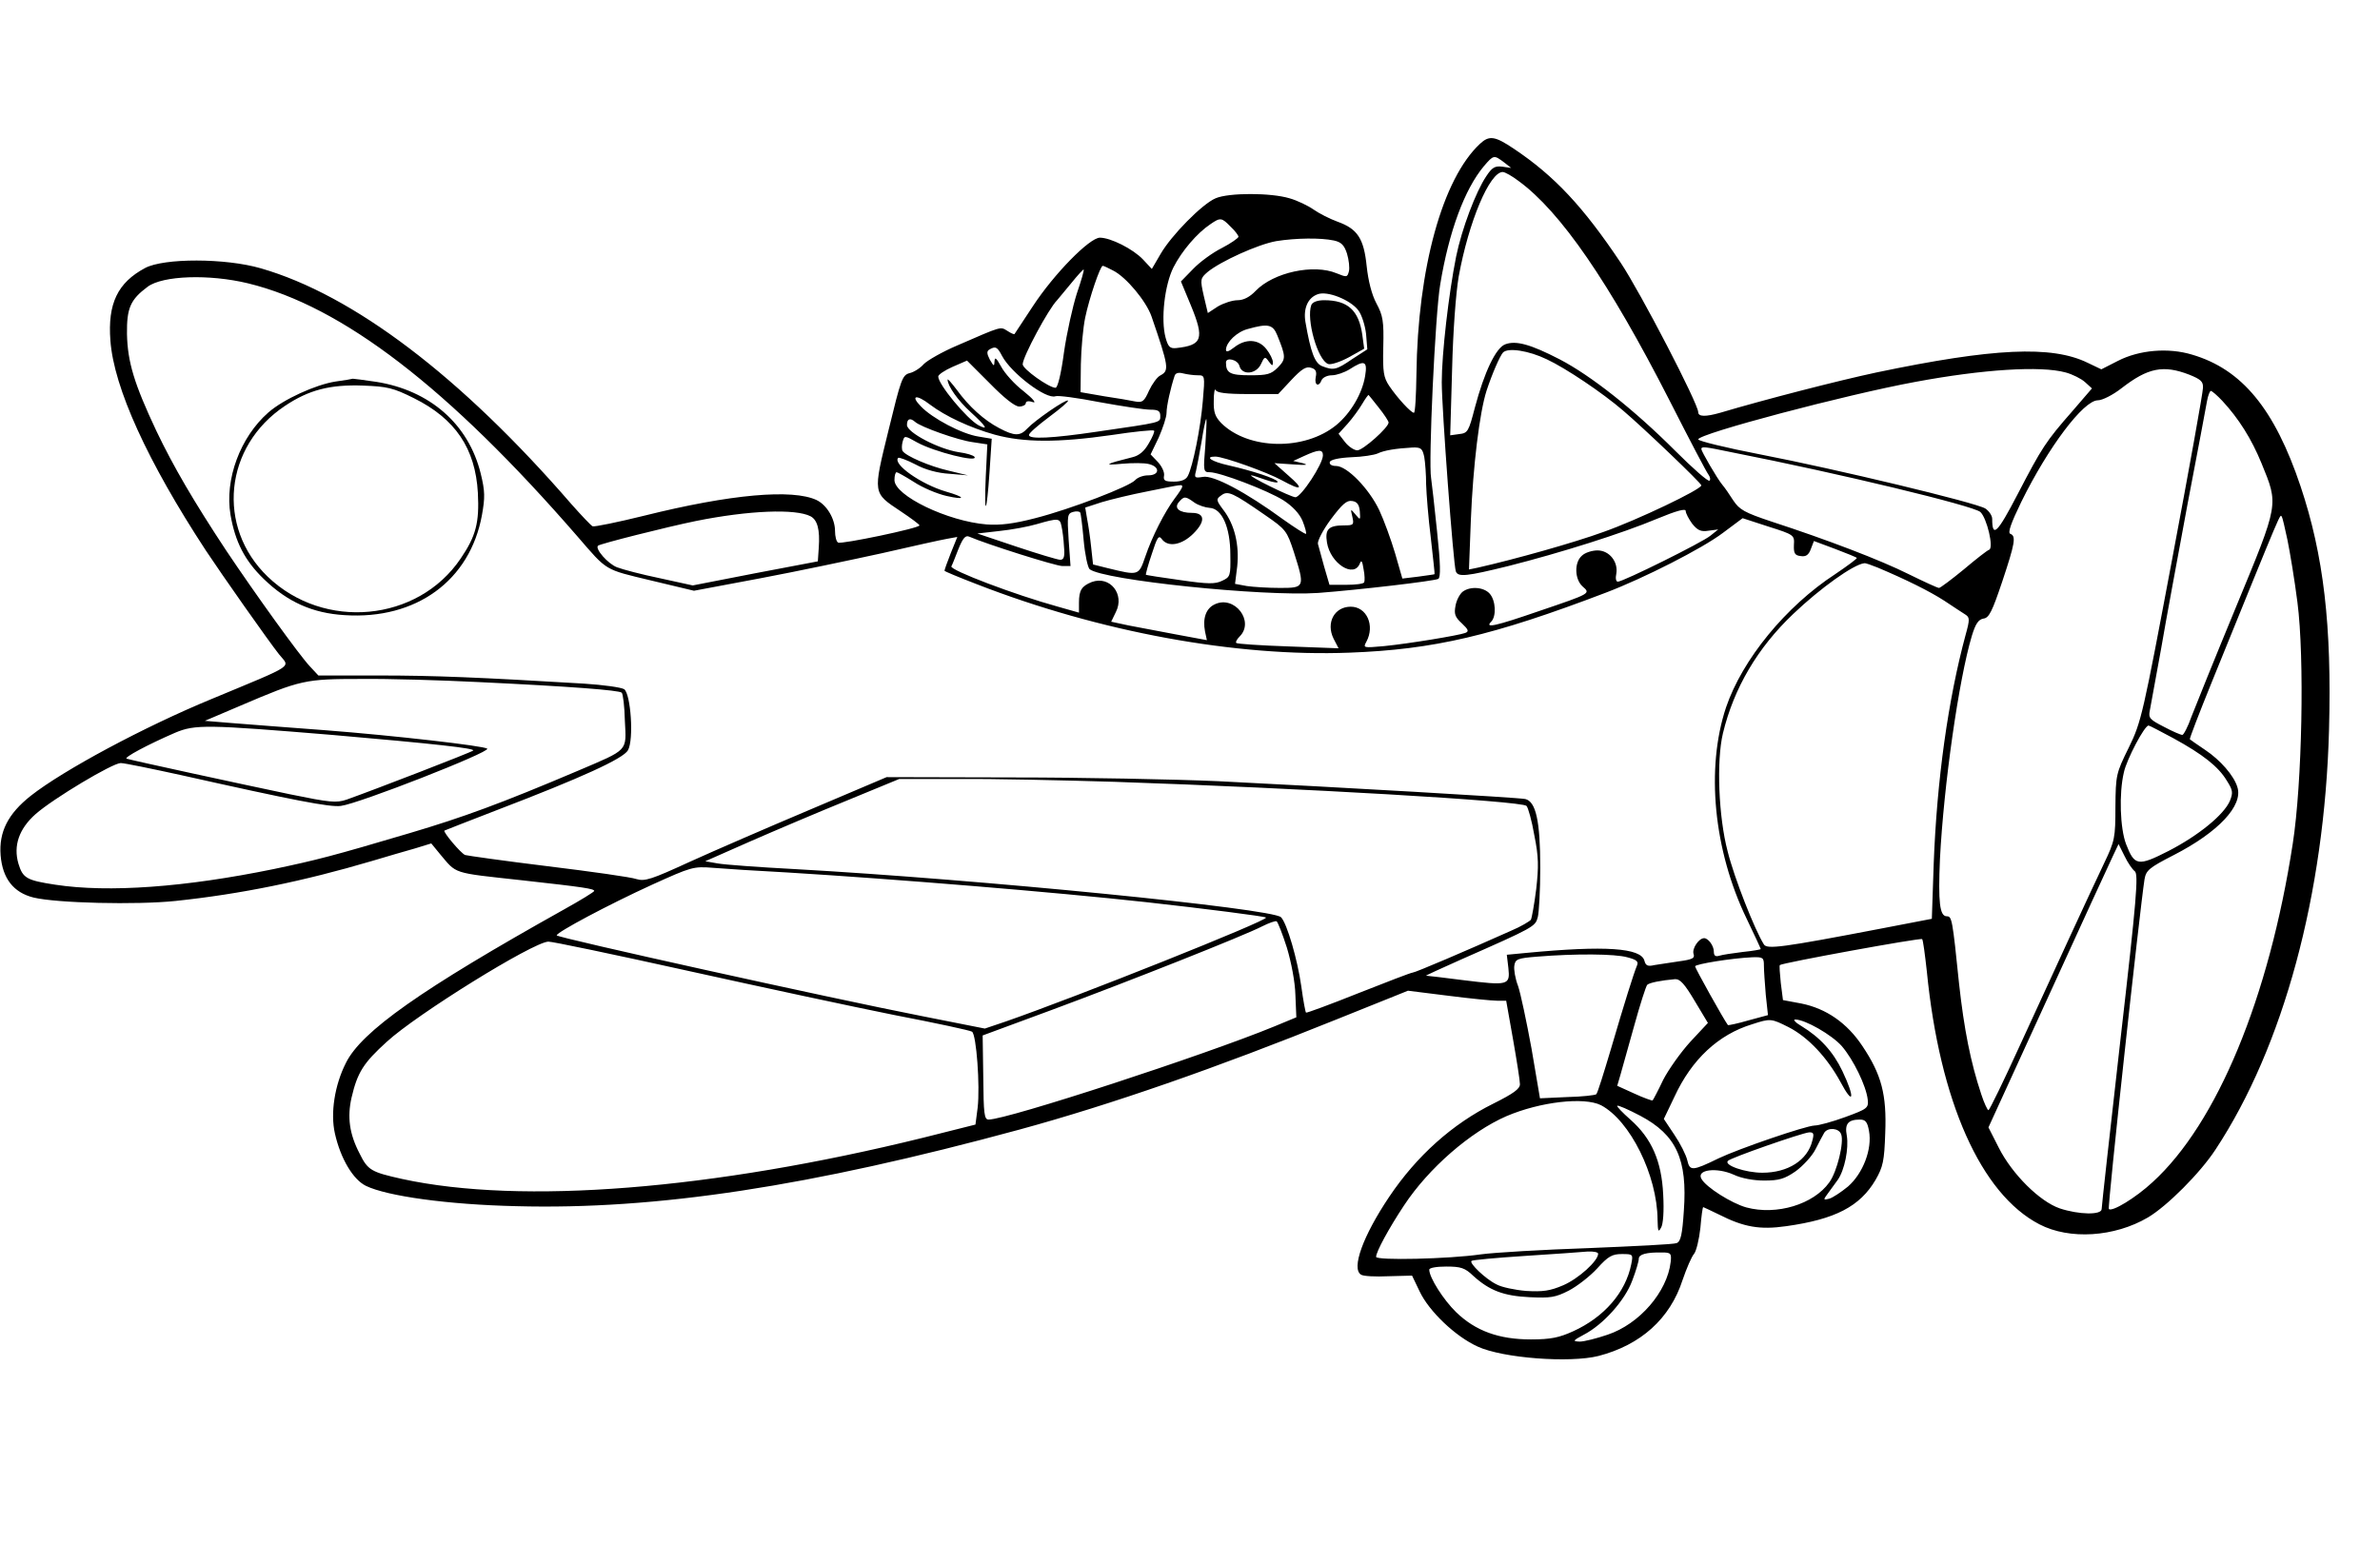 <?xml version="1.0" standalone="no"?>
<!DOCTYPE svg PUBLIC "-//W3C//DTD SVG 20010904//EN"
 "http://www.w3.org/TR/2001/REC-SVG-20010904/DTD/svg10.dtd">
<svg version="1.0" xmlns="http://www.w3.org/2000/svg"
 width="761pt" height="494pt" viewBox="0 0 761 494"
 preserveAspectRatio="xMidYMid meet">
<g transform="translate(0,494) scale(0.1,-0.1)"
fill="#000000" stroke="none">
<path d="M4732 4480 c-120 -112 -199 -399 -203 -737 -1 -68 -4 -123 -8 -123
-9 0 -52 46 -79 86 -18 27 -21 44 -19 125 2 82 -1 100 -22 139 -15 28 -26 72
-31 118 -9 89 -29 120 -93 143 -25 9 -60 27 -77 39 -17 12 -52 29 -77 36 -60
18 -194 18 -236 0 -43 -18 -142 -119 -176 -178 l-28 -48 -28 30 c-32 34 -104
70 -138 70 -33 0 -147 -116 -215 -220 -31 -47 -57 -86 -58 -88 -1 -2 -11 2
-23 10 -23 14 -16 16 -161 -47 -47 -20 -94 -47 -106 -59 -11 -13 -32 -26 -45
-29 -24 -6 -28 -19 -68 -183 -50 -204 -51 -199 39 -259 33 -22 60 -42 60 -45
0 -9 -250 -61 -260 -55 -6 3 -10 20 -10 37 0 39 -26 83 -59 99 -77 36 -274 19
-551 -50 -85 -21 -159 -36 -165 -34 -5 2 -36 35 -68 71 -354 409 -698 669
-993 754 -114 33 -310 33 -370 1 -88 -47 -120 -114 -111 -232 11 -151 119
-387 305 -671 53 -80 200 -289 234 -332 35 -44 59 -29 -215 -143 -216 -89
-475 -228 -579 -310 -72 -57 -102 -115 -96 -190 6 -74 41 -119 105 -135 74
-18 329 -24 454 -11 209 22 409 63 629 128 47 14 108 32 137 40 l52 16 27 -33
c56 -66 36 -60 264 -85 198 -22 230 -27 230 -34 0 -3 -44 -30 -98 -60 -456
-255 -646 -389 -696 -490 -36 -71 -50 -161 -35 -226 18 -80 58 -147 99 -167
68 -33 262 -60 481 -65 448 -12 939 63 1609 245 293 80 629 197 1013 352 l229
92 128 -16 c70 -9 141 -16 157 -16 l29 0 22 -124 c12 -68 22 -132 22 -143 0
-15 -21 -30 -85 -62 -131 -65 -245 -167 -333 -298 -84 -125 -122 -230 -90
-249 7 -5 46 -7 88 -5 l75 2 24 -50 c30 -64 115 -145 186 -177 80 -37 294 -53
386 -30 135 35 229 119 269 243 13 38 29 75 37 84 7 9 16 46 20 83 3 36 7 66
9 66 1 0 24 -11 51 -24 79 -40 130 -49 214 -37 157 22 236 63 286 148 24 42
28 60 31 150 5 123 -12 187 -73 278 -49 74 -116 120 -195 136 l-59 11 -7 55
c-3 29 -5 56 -3 57 7 7 451 88 455 83 3 -3 9 -49 15 -103 41 -416 173 -712
360 -809 96 -50 240 -41 347 22 61 36 167 142 216 217 217 329 349 816 363
1342 9 334 -17 558 -91 779 -83 247 -187 374 -347 421 -76 23 -169 15 -237
-20 l-53 -27 -44 21 c-115 56 -302 47 -675 -31 -122 -26 -359 -87 -500 -129
-46 -13 -70 -13 -70 2 0 27 -184 382 -248 478 -119 178 -211 277 -341 364 -61
41 -79 44 -109 16z m77 -59 l23 -18 -28 4 c-24 3 -33 -2 -52 -31 -33 -49 -78
-168 -96 -256 -24 -120 -46 -311 -46 -402 0 -85 37 -583 45 -605 7 -19 34 -16
168 17 166 42 363 104 475 151 63 26 92 34 92 25 0 -7 10 -26 21 -41 17 -21
28 -26 52 -22 l31 4 -25 -20 c-25 -21 -279 -147 -296 -147 -6 0 -8 11 -5 25 7
38 -22 75 -60 75 -17 0 -40 -7 -50 -17 -25 -22 -23 -75 2 -98 26 -23 29 -22
-139 -79 -139 -48 -175 -56 -153 -34 17 17 15 68 -5 90 -19 21 -62 24 -86 6
-9 -7 -20 -27 -23 -45 -5 -26 -2 -36 20 -56 21 -20 24 -26 11 -31 -22 -8 -179
-34 -259 -42 -67 -6 -68 -6 -57 14 28 52 1 112 -50 112 -52 0 -80 -51 -55
-102 l16 -31 -161 6 c-88 3 -163 8 -166 11 -3 3 2 12 11 21 48 48 -16 132 -79
103 -29 -13 -40 -45 -32 -87 l6 -28 -97 18 c-53 10 -122 23 -153 29 l-56 12
15 31 c29 57 -19 117 -77 96 -32 -13 -41 -26 -41 -66 l0 -32 -67 19 c-138 38
-346 117 -341 129 2 3 12 28 22 54 15 37 23 46 35 41 58 -25 277 -94 298 -94
l26 0 -6 84 c-5 77 -4 84 14 89 10 3 21 2 23 -2 2 -3 7 -43 11 -88 4 -46 13
-87 19 -93 43 -35 554 -88 731 -76 132 10 371 38 384 45 8 5 7 49 -4 152 -8
79 -17 156 -19 170 -9 49 13 525 29 619 28 170 78 305 140 379 31 36 32 36 64
12z m47 -60 c134 -98 289 -323 482 -701 63 -124 119 -231 125 -238 5 -7 7 -16
3 -19 -4 -4 -53 39 -109 95 -132 132 -270 241 -370 293 -93 48 -140 61 -174
48 -30 -11 -67 -89 -97 -202 -20 -77 -23 -82 -50 -85 l-29 -4 6 209 c3 124 12
244 21 298 32 176 99 335 141 335 7 0 30 -13 51 -29z m-921 -146 c14 -13 25
-28 25 -32 0 -4 -24 -21 -53 -36 -30 -15 -71 -45 -92 -67 l-39 -40 32 -77 c44
-107 36 -127 -47 -136 -20 -2 -26 4 -34 33 -16 59 -3 169 25 225 27 53 76 110
118 138 32 22 36 22 65 -8z m330 -44 c23 -5 33 -14 42 -42 6 -20 9 -46 6 -57
-5 -19 -7 -19 -39 -6 -74 31 -202 3 -259 -56 -19 -20 -39 -30 -58 -30 -16 0
-44 -9 -63 -20 l-32 -21 -13 55 c-12 53 -11 56 12 76 41 34 162 89 220 99 63
10 142 11 184 2z m-706 -96 c42 -21 106 -98 123 -147 55 -160 57 -173 29 -188
-11 -5 -27 -28 -37 -49 -15 -34 -21 -39 -43 -35 -14 3 -60 11 -101 17 l-75 13
1 89 c1 50 7 117 14 150 13 62 48 165 56 165 3 0 18 -7 33 -15z m-116 -74
c-13 -41 -32 -125 -41 -188 -9 -68 -20 -113 -27 -113 -21 0 -105 60 -105 75 0
24 83 178 110 205 3 3 22 27 44 53 21 26 40 47 41 45 2 -2 -8 -36 -22 -77z
m-2650 33 c301 -73 641 -334 1054 -810 96 -111 84 -104 234 -140 l138 -33 213
40 c117 22 292 59 388 80 96 22 190 43 208 46 l33 6 -21 -52 c-11 -28 -20 -53
-20 -56 0 -2 46 -21 103 -43 393 -153 829 -233 1192 -219 269 10 458 54 820
192 121 46 308 141 374 191 l63 47 83 -27 c82 -26 83 -27 81 -59 -1 -26 3 -33
21 -35 17 -3 26 3 33 22 l10 26 67 -25 c37 -14 69 -27 70 -29 2 -2 -29 -25
-69 -52 -158 -103 -297 -273 -349 -426 -65 -195 -40 -457 66 -676 25 -52 45
-95 45 -97 0 -1 -26 -6 -57 -9 -32 -4 -66 -9 -75 -12 -13 -4 -18 0 -18 13 0
19 -18 43 -31 43 -17 0 -39 -33 -34 -50 5 -14 -3 -18 -46 -24 -29 -4 -64 -10
-79 -12 -21 -5 -28 -2 -32 14 -11 41 -125 49 -377 25 l-63 -6 5 -42 c6 -56 0
-57 -146 -39 -61 8 -114 14 -117 14 -3 0 47 23 110 51 236 104 239 106 247
136 4 15 8 87 8 158 0 150 -14 212 -48 220 -25 5 -600 38 -982 57 -137 6 -432
12 -655 12 l-405 1 -245 -104 c-135 -57 -308 -132 -385 -167 -122 -56 -143
-63 -170 -55 -16 6 -144 24 -283 41 -139 17 -259 34 -265 36 -15 7 -71 74 -66
78 2 1 78 31 169 66 269 103 403 164 418 191 19 34 9 179 -12 195 -9 6 -67 14
-129 18 -334 20 -480 26 -655 26 l-194 0 -27 29 c-34 36 -175 232 -268 371
-103 156 -168 267 -223 382 -71 151 -92 220 -94 310 -1 83 11 110 66 151 48
36 197 41 321 11z m3550 -86 c11 -14 22 -49 25 -76 l4 -49 -48 -31 c-51 -35
-60 -37 -96 -23 -24 9 -37 44 -54 142 -7 43 8 77 39 88 31 12 105 -18 130 -51z
m-259 -80 c28 -69 28 -76 2 -103 -22 -22 -34 -25 -89 -25 -64 0 -77 7 -77 41
0 18 38 9 43 -11 8 -31 54 -27 69 6 11 24 13 25 25 8 11 -15 13 -15 13 -2 0 8
-9 27 -21 42 -25 32 -66 34 -103 5 -18 -14 -26 -16 -26 -7 1 24 35 57 70 66
64 18 80 15 94 -20z m-880 -66 c29 -55 141 -140 171 -129 7 3 70 -5 141 -19
71 -13 144 -24 162 -24 25 0 32 -4 32 -20 0 -22 6 -20 -200 -50 -148 -22 -220
-25 -220 -11 0 6 29 31 65 58 35 26 62 49 60 52 -6 6 -107 -64 -130 -89 -23
-25 -41 -25 -90 1 -48 25 -97 69 -136 123 -16 21 -29 36 -29 32 0 -20 33 -67
74 -104 50 -46 58 -59 25 -42 -38 21 -129 131 -129 156 0 6 21 20 46 31 l46
20 73 -73 c45 -46 80 -74 94 -74 11 0 21 5 21 11 0 6 9 8 23 3 12 -4 0 11 -30
35 -29 22 -61 58 -72 79 -15 27 -20 32 -21 17 -1 -18 -2 -17 -15 5 -10 19 -10
27 -2 32 20 12 26 9 41 -20z m1742 -11 c60 -28 178 -107 244 -164 66 -56 250
-232 250 -239 0 -13 -205 -111 -313 -149 -93 -34 -282 -87 -401 -114 l-29 -6
6 158 c7 175 28 344 50 413 18 55 43 112 53 123 16 16 82 6 140 -22z m-581
-53 c-9 -56 -46 -119 -92 -157 -101 -83 -281 -80 -368 6 -20 21 -25 35 -24 72
0 25 3 40 6 34 3 -9 34 -13 103 -13 l97 0 42 45 c33 35 47 44 63 39 15 -4 19
-12 15 -30 -5 -26 10 -33 19 -9 4 8 18 15 33 15 14 0 40 9 56 19 48 31 58 27
50 -21z m2240 11 c22 -6 50 -20 62 -31 l22 -20 -62 -72 c-86 -98 -98 -117
-176 -267 -65 -125 -81 -140 -81 -78 0 10 -10 25 -22 33 -31 19 -477 126 -720
173 -109 21 -198 43 -198 48 0 18 472 143 695 184 215 40 400 52 480 30z m395
-7 c37 -15 45 -22 44 -42 0 -14 -44 -259 -98 -545 -94 -500 -99 -523 -139
-605 -41 -83 -42 -88 -43 -190 0 -99 -2 -109 -36 -180 -50 -105 -157 -338
-269 -582 -52 -114 -97 -207 -101 -208 -3 0 -14 23 -23 51 -34 102 -55 208
-71 354 -21 206 -23 215 -39 215 -23 0 -28 44 -22 184 12 234 60 573 102 713
12 39 21 52 37 55 18 2 28 23 60 118 41 123 45 146 26 153 -9 3 2 34 35 102
86 175 199 325 245 325 14 0 48 17 76 39 84 65 133 75 216 43z m-3171 -2 c24
0 24 0 17 -82 -7 -86 -32 -210 -48 -240 -6 -12 -21 -18 -44 -18 -29 0 -35 3
-32 19 2 11 -7 30 -20 44 l-23 24 26 54 c13 30 25 65 25 79 0 22 13 80 26 119
3 8 12 11 27 7 12 -3 33 -6 46 -6z m3277 -82 c52 -56 93 -121 125 -199 55
-135 57 -125 -81 -459 -67 -162 -131 -321 -143 -352 -11 -32 -25 -58 -29 -58
-5 0 -31 11 -59 26 -45 23 -50 28 -45 52 3 15 19 104 36 197 16 94 55 303 85
465 31 162 59 310 62 328 3 17 9 32 12 32 4 0 21 -15 37 -32z m-2697 -22 c17
-21 31 -43 31 -47 0 -16 -82 -89 -100 -89 -10 0 -28 12 -39 26 l-21 27 29 32
c16 18 37 47 47 64 10 17 19 29 20 28 1 -1 16 -19 33 -41z m-1435 10 c49 -37
128 -74 207 -96 92 -25 200 -26 374 -1 72 11 132 17 135 14 3 -2 -5 -21 -17
-41 -14 -25 -31 -39 -52 -44 -88 -22 -96 -27 -34 -21 34 3 73 3 87 -1 36 -9
34 -36 -3 -36 -16 0 -34 -7 -41 -15 -17 -20 -206 -93 -320 -122 -69 -18 -112
-23 -155 -20 -125 10 -295 92 -295 142 0 14 3 25 7 25 3 0 28 -14 55 -31 27
-18 74 -38 105 -45 62 -14 61 -4 -2 14 -79 23 -172 88 -153 108 3 2 28 -7 55
-21 31 -17 72 -28 109 -30 l59 -5 -62 15 c-61 14 -137 47 -147 63 -3 5 -3 18
0 29 6 21 6 21 47 -2 55 -30 195 -65 183 -46 -3 5 -26 12 -50 15 -65 10 -166
63 -166 87 0 20 10 24 26 10 17 -16 138 -59 185 -65 l46 -7 -5 -102 c-6 -134
3 -123 12 14 l7 106 -42 7 c-53 8 -148 58 -185 97 -34 35 -14 39 30 5z m880
-131 c-7 -82 -6 -85 14 -85 33 0 185 -58 236 -90 29 -19 51 -42 61 -66 8 -20
13 -39 11 -41 -2 -2 -35 19 -73 46 -119 87 -224 143 -257 136 -25 -4 -28 -3
-22 18 3 12 11 55 18 95 6 39 13 72 15 72 2 0 0 -38 -3 -85z m700 -36 c3 -17
6 -57 6 -88 1 -31 7 -108 15 -171 7 -63 13 -116 12 -116 -1 -1 -25 -4 -53 -8
l-50 -6 -23 80 c-13 44 -36 107 -51 139 -33 69 -103 141 -138 141 -14 0 -22 5
-20 13 3 7 28 13 69 15 35 1 73 7 84 12 21 10 58 16 111 19 28 1 32 -3 38 -30z
m982 15 c351 -69 772 -171 796 -191 21 -19 44 -116 28 -121 -6 -2 -42 -30 -81
-63 -39 -32 -75 -59 -79 -59 -5 0 -48 20 -97 44 -90 45 -260 110 -438 168 -87
29 -103 38 -123 68 -12 19 -28 42 -35 50 -16 19 -67 107 -67 114 0 9 10 8 96
-10z m-1306 -10 c0 -28 -70 -134 -88 -134 -16 1 -154 69 -141 70 4 0 25 -7 48
-15 23 -8 39 -10 36 -5 -6 10 -78 34 -157 52 -54 12 -78 28 -42 28 26 0 166
-50 213 -76 64 -35 72 -29 21 15 l-45 40 60 -4 c42 -3 51 -2 30 4 l-30 7 35
16 c46 21 60 22 60 2z m-450 -101 c0 -3 -11 -20 -24 -37 -32 -43 -72 -121 -94
-186 -21 -61 -21 -61 -119 -37 l-48 12 -6 55 c-3 30 -9 71 -13 91 l-6 36 52
17 c30 9 96 25 148 35 114 23 110 23 110 14z m265 -90 c67 -46 70 -51 92 -118
36 -113 35 -115 -44 -115 -38 0 -85 3 -106 6 l-38 7 7 56 c7 68 -8 133 -44
180 -24 32 -24 35 -7 47 21 16 36 9 140 -63z m-226 40 c13 -9 35 -16 49 -17
39 -2 66 -62 66 -150 1 -67 0 -71 -26 -83 -22 -11 -45 -11 -134 2 -59 8 -108
16 -110 17 -1 2 7 32 19 67 17 53 22 61 32 47 20 -27 64 -19 101 18 39 39 37
66 -5 66 -40 0 -58 15 -42 34 17 20 21 20 50 -1z m529 -28 c2 -29 2 -29 -14
-10 -16 19 -16 19 -10 -7 6 -26 4 -28 -26 -28 -50 0 -62 -12 -55 -55 11 -67
86 -115 105 -67 5 13 8 8 12 -18 4 -19 4 -38 2 -42 -2 -5 -28 -8 -57 -8 l-54
0 -17 58 c-8 31 -18 64 -20 73 -2 9 16 44 41 78 36 48 51 62 68 59 16 -2 23
-11 25 -33z m-1756 -16 c22 -12 30 -43 26 -100 l-3 -44 -200 -38 -200 -39
-105 23 c-58 12 -119 28 -137 35 -29 11 -71 59 -61 69 6 6 220 60 313 79 169
34 319 40 367 15z m4722 -75 c8 -39 23 -129 32 -200 23 -177 15 -579 -15 -772
-76 -493 -242 -894 -448 -1082 -55 -51 -130 -96 -140 -86 -5 5 99 957 114
1054 5 29 14 37 94 78 142 73 222 158 203 217 -11 37 -55 87 -103 119 -25 17
-47 32 -49 34 -2 1 30 84 71 185 232 571 216 533 223 527 2 -2 10 -36 18 -74z
m-3920 44 c3 -13 7 -42 8 -65 3 -33 0 -43 -12 -43 -8 0 -71 19 -140 42 l-125
42 70 8 c39 4 93 14 120 22 69 20 74 19 79 -6z m2610 -133 c90 -38 165 -75
213 -106 28 -19 58 -38 67 -44 14 -9 15 -15 1 -65 -56 -207 -92 -465 -102
-731 l-6 -177 -161 -31 c-318 -61 -366 -67 -376 -51 -29 46 -95 213 -116 298
-29 110 -36 289 -15 377 35 145 111 274 225 382 86 82 192 158 227 162 4 1 23
-6 43 -14z m-4474 -366 c294 -14 450 -26 458 -34 4 -4 9 -44 10 -90 5 -99 13
-90 -151 -160 -245 -104 -365 -148 -537 -199 -246 -73 -297 -86 -435 -115
-283 -58 -528 -76 -698 -50 -92 14 -104 21 -118 67 -17 58 2 112 55 159 57 50
246 163 272 163 12 0 99 -18 195 -39 357 -80 475 -103 509 -98 57 7 478 172
468 183 -10 9 -298 42 -518 59 -118 9 -253 19 -300 23 l-85 7 115 49 c192 82
205 85 385 85 87 1 256 -4 375 -10z m-468 -169 c324 -28 459 -43 451 -50 -7
-6 -315 -125 -405 -157 -33 -11 -53 -9 -180 17 -163 34 -508 109 -523 114 -11
3 67 45 155 83 64 27 102 26 502 -7z m5888 -11 c93 -51 143 -90 170 -135 19
-30 21 -38 10 -65 -19 -44 -99 -110 -196 -160 -98 -50 -109 -48 -136 22 -19
50 -23 161 -7 229 9 42 66 150 79 150 3 0 39 -19 80 -41z m-3385 -139 c592
-20 1300 -61 1316 -77 5 -5 17 -47 25 -94 14 -69 14 -100 6 -172 -6 -48 -14
-92 -17 -98 -4 -5 -32 -22 -63 -35 -143 -64 -307 -134 -315 -134 -5 0 -83 -30
-174 -66 -90 -36 -166 -64 -167 -62 -2 1 -9 39 -15 83 -12 86 -46 203 -65 222
-28 28 -964 121 -1556 154 -113 6 -223 14 -245 18 l-40 7 145 64 c80 35 219
94 310 131 l165 68 195 0 c107 1 330 -4 495 -9z m3261 -286 c12 -10 6 -87 -46
-539 -33 -290 -60 -533 -60 -541 0 -20 -74 -18 -134 2 -64 22 -152 109 -195
194 l-33 65 190 415 c104 228 198 432 208 453 l18 38 19 -38 c10 -21 25 -43
33 -49z m-4306 -4 c343 -21 846 -62 1147 -95 180 -20 377 -45 381 -49 8 -9
-604 -253 -831 -332 l-68 -23 -202 40 c-296 58 -1167 251 -1167 258 0 10 165
98 305 162 126 57 132 59 195 54 36 -3 144 -10 240 -15z m1595 -241 c14 -47
26 -109 27 -151 l3 -71 -70 -29 c-221 -91 -854 -298 -914 -298 -14 0 -16 19
-17 134 l-2 135 222 82 c248 92 614 237 672 267 22 11 42 18 46 16 4 -3 19
-41 33 -85z m-1917 -73 c235 -52 533 -116 663 -142 130 -25 242 -49 247 -53
14 -9 26 -174 18 -243 l-7 -54 -167 -42 c-673 -166 -1284 -215 -1666 -132 -99
22 -110 28 -136 81 -33 63 -40 117 -26 179 19 81 38 111 113 179 96 88 465
317 516 320 10 1 210 -41 445 -93z m3005 43 c31 -8 37 -14 31 -27 -11 -27 -39
-116 -83 -266 -23 -77 -43 -142 -47 -145 -3 -3 -45 -8 -93 -9 l-87 -4 -27 159
c-16 87 -35 177 -43 200 -9 23 -14 53 -12 65 3 21 10 24 73 29 123 10 249 9
288 -2z m437 -26 c0 -16 3 -57 6 -94 l7 -65 -63 -17 c-34 -10 -64 -16 -65 -15
-13 17 -105 182 -105 188 0 7 116 26 183 29 34 1 37 -1 37 -26z m-221 -114
l42 -70 -56 -60 c-31 -34 -70 -89 -87 -122 -16 -34 -32 -64 -34 -66 -1 -1 -28
8 -58 22 l-55 25 10 34 c5 18 25 89 44 157 19 69 38 128 42 132 8 7 44 14 89
18 16 1 31 -16 63 -70z m299 -83 c63 -32 124 -97 167 -176 42 -79 47 -51 6 35
-30 63 -72 108 -131 144 -19 11 -28 21 -20 21 32 0 117 -49 149 -85 37 -43 78
-127 83 -171 3 -27 -1 -30 -72 -56 -41 -15 -85 -27 -98 -27 -29 -1 -242 -74
-307 -105 -84 -41 -92 -41 -100 -6 -4 17 -22 53 -41 81 l-34 51 34 71 c55 119
140 199 249 232 58 19 61 18 115 -9z m-599 -250 c93 -49 180 -224 181 -366 1
-37 2 -42 11 -26 7 11 10 53 7 106 -5 107 -37 180 -105 240 -25 22 -44 42 -42
44 2 3 36 -12 74 -32 115 -61 151 -139 139 -304 -5 -76 -10 -98 -23 -103 -9
-4 -135 -10 -281 -16 -146 -5 -301 -14 -345 -20 -103 -15 -335 -20 -335 -8 0
16 40 90 89 164 79 120 213 236 328 286 108 46 248 62 302 35z m857 -82 c11
-58 -19 -136 -67 -178 -22 -18 -49 -36 -60 -39 -19 -5 -20 -4 -5 16 9 12 23
32 32 44 22 31 36 101 29 142 -7 37 4 51 42 51 18 0 24 -8 29 -36z m-89 -11
c10 -25 -13 -120 -38 -154 -50 -70 -168 -106 -265 -80 -47 13 -130 65 -144 92
-16 29 49 37 103 13 25 -12 64 -19 98 -19 47 0 65 5 101 30 23 17 52 48 63 70
11 22 24 46 28 53 12 18 47 15 54 -5z m-92 -20 c-15 -63 -78 -103 -160 -103
-54 0 -124 24 -110 38 9 10 236 89 259 91 15 1 17 -4 11 -26z m-685 -362 c0
-23 -63 -80 -112 -101 -42 -18 -65 -21 -118 -18 -36 3 -79 12 -95 21 -35 17
-88 68 -80 75 2 3 79 10 171 16 91 6 181 12 200 14 19 1 34 -2 34 -7z m232
-26 c-11 -96 -100 -199 -202 -233 -35 -12 -75 -22 -89 -22 -24 1 -22 3 13 22
62 32 132 110 155 173 12 31 21 62 21 70 0 14 24 21 75 20 27 0 30 -3 27 -30z
m-126 -7 c-18 -91 -87 -170 -186 -215 -44 -20 -71 -26 -135 -26 -102 0 -177
27 -239 87 -41 40 -86 111 -86 136 0 6 23 10 54 10 47 0 60 -4 87 -30 52 -47
97 -64 180 -68 66 -3 82 -1 125 21 27 14 68 46 91 71 35 39 48 46 79 46 36 0
36 -1 30 -32z"/>
<path d="M1073 3720 c-64 -10 -167 -57 -215 -99 -90 -79 -140 -214 -121 -327
15 -87 46 -147 106 -205 76 -74 157 -110 259 -116 229 -15 401 111 439 320 10
56 10 76 -4 133 -39 158 -163 266 -334 293 -39 6 -73 10 -75 10 -2 -1 -26 -5
-55 -9z m250 -53 c133 -66 197 -161 205 -303 5 -95 -6 -138 -55 -210 -137
-203 -437 -231 -617 -58 -165 159 -139 417 55 546 76 51 144 69 251 65 76 -3
95 -7 161 -40z"/>
<path d="M4193 3965 c-17 -45 20 -177 54 -189 8 -3 37 6 65 21 l50 28 -6 44
c-11 78 -46 111 -122 111 -22 0 -37 -6 -41 -15z"/>
</g>
</svg>
